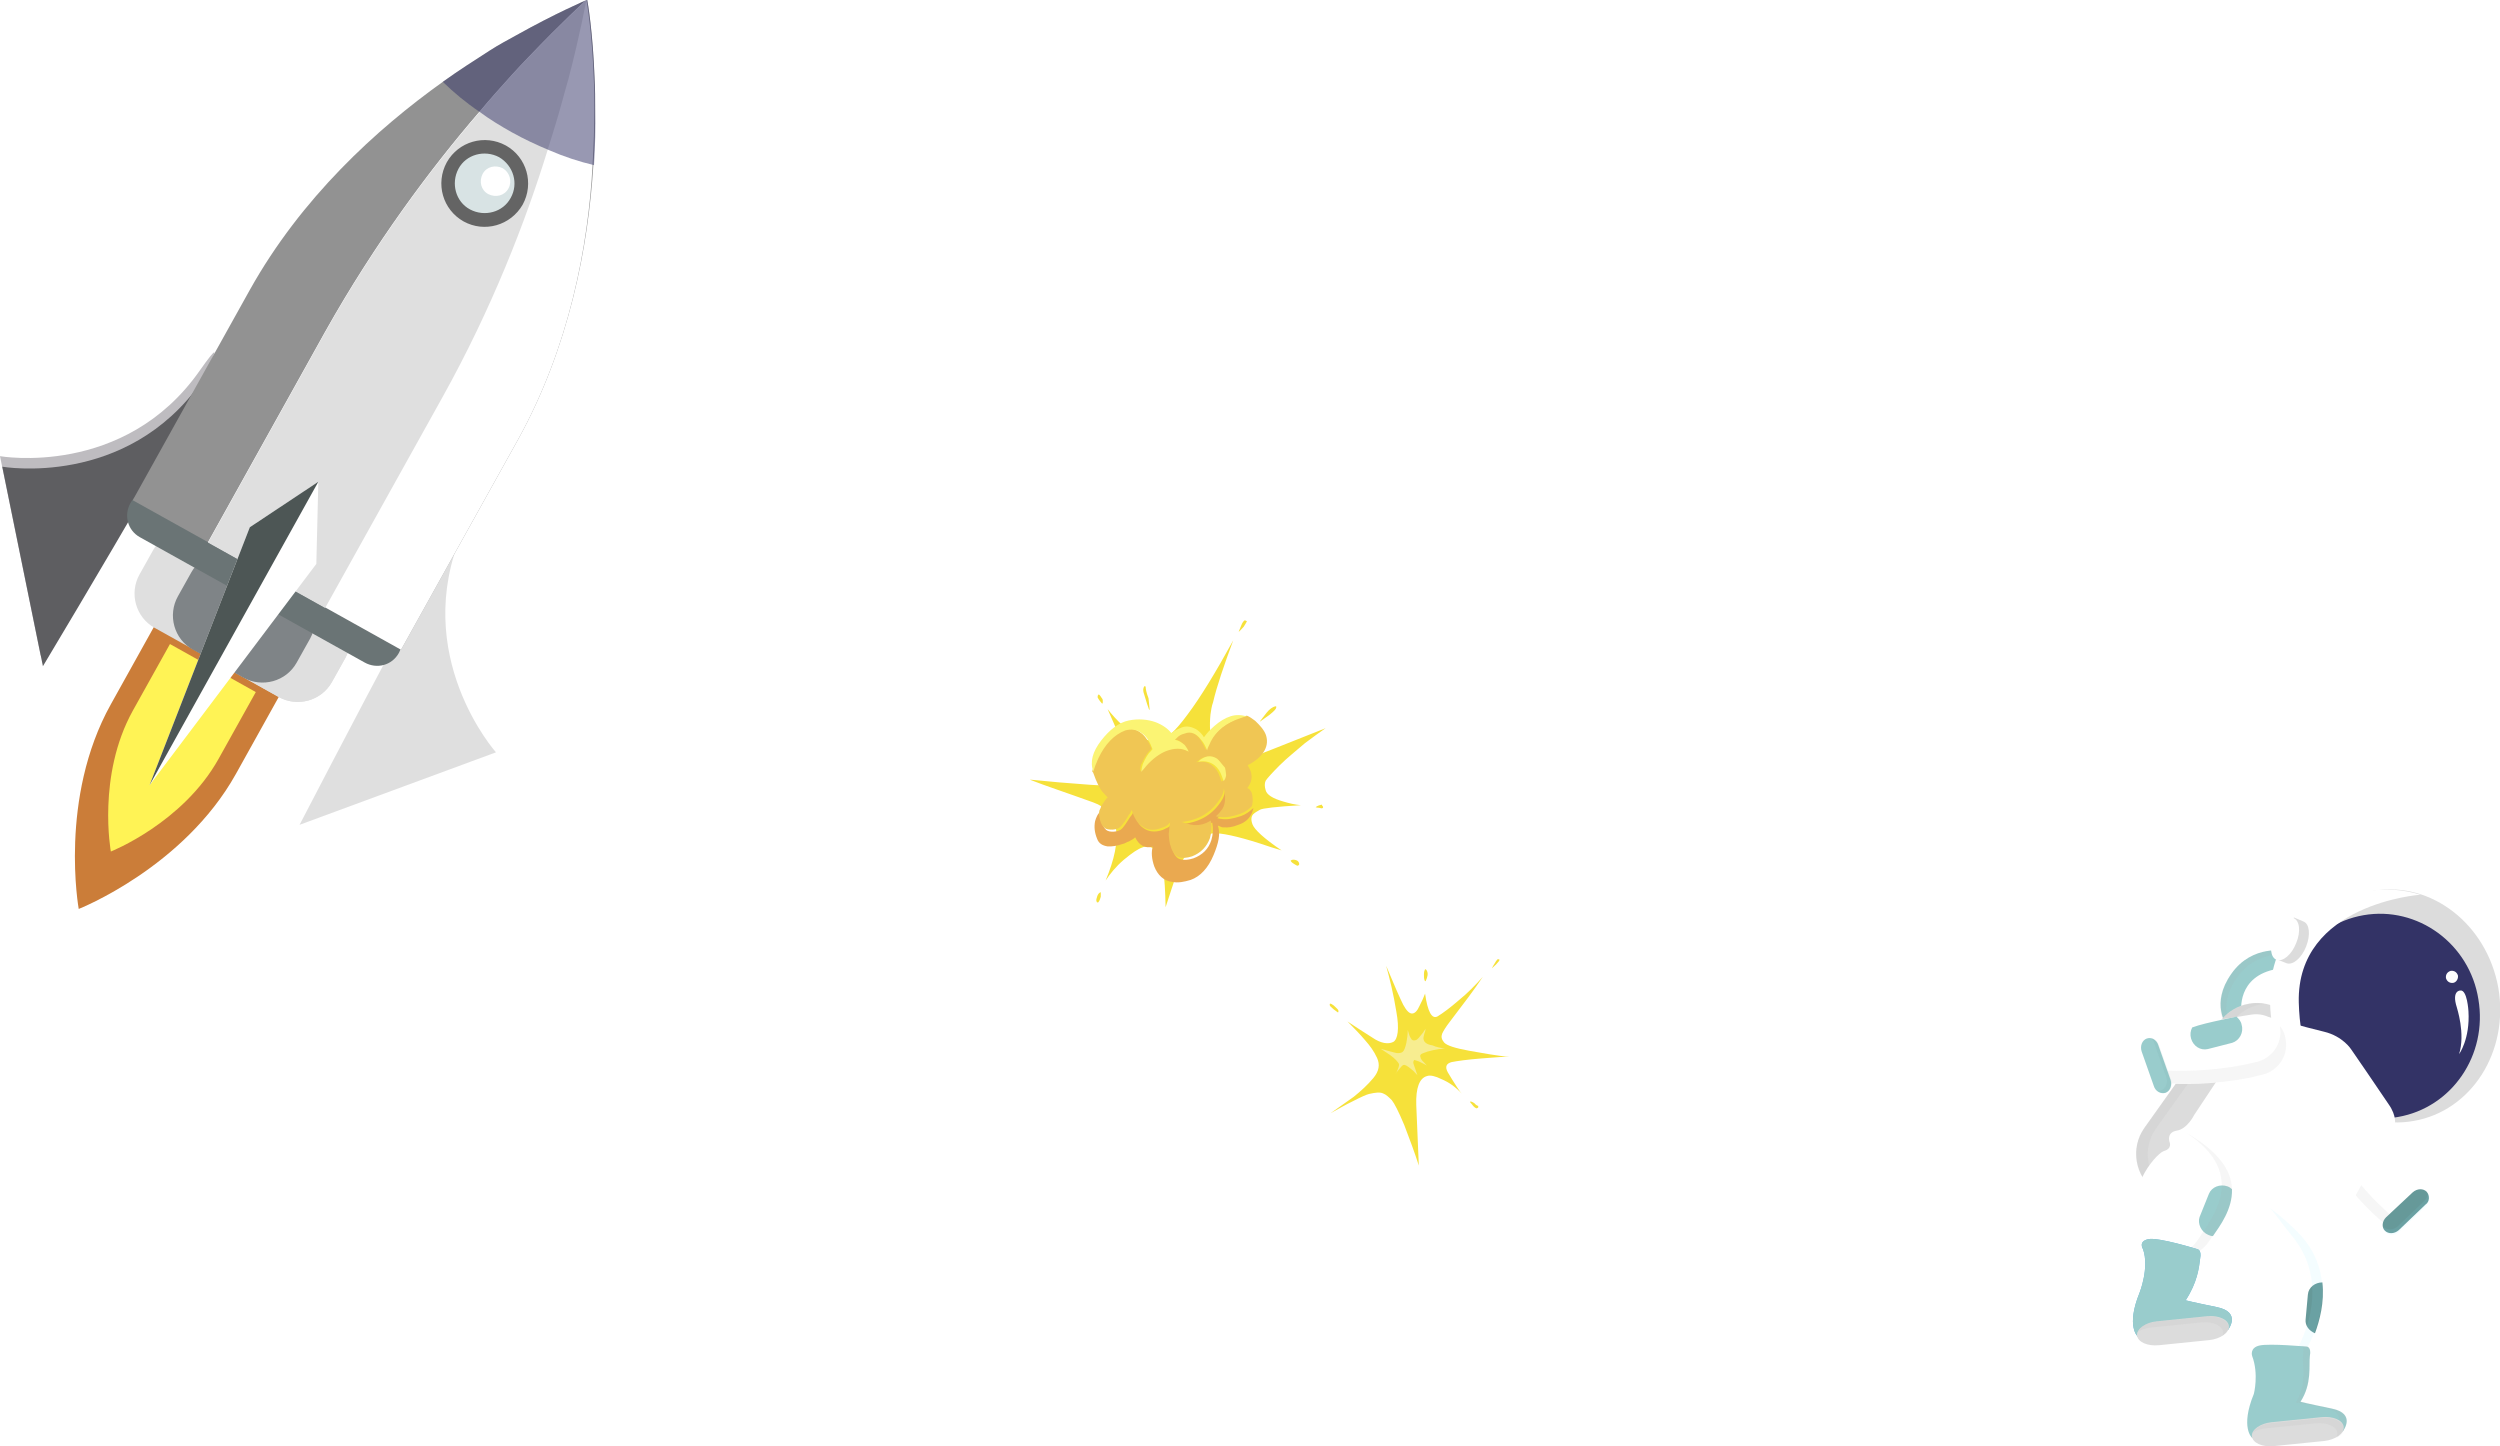 <?xml version="1.0" encoding="utf-8"?>
<!-- Generator: Adobe Illustrator 25.3.1, SVG Export Plug-In . SVG Version: 6.00 Build 0)  -->
<svg version="1.1" id="Layer_1" xmlns="http://www.w3.org/2000/svg" xmlns:xlink="http://www.w3.org/1999/xlink" x="0px" y="0px"
	 viewBox="0 0 879.6 508.9" style="enable-background:new 0 0 879.6 508.9;" xml:space="preserve">
<style type="text/css">
	.st0{fill:none;stroke:#FFFFFF;stroke-width:3;stroke-miterlimit:10;}
	.st1{fill:#CB7D39;}
	.st2{fill:#FFF355;}
	.st3{fill:#BEBCC0;}
	.st4{fill:#DFDFDF;}
	.st5{fill:#7F8487;}
	.st6{fill:#5E5E61;}
	.st7{fill:#FFFFFF;}
	.st8{fill:#6A7475;}
	.st9{fill:#929292;}
	.st10{fill:#D8E3E4;}
	.st11{fill:#646464;}
	.st12{fill:#4D5655;}
	.st13{fill:#333366;fill-opacity:0.5;}
	.st14{fill:#F6E13A;}
	.st15{fill:#EAA950;}
	.st16{fill:#F0C654;}
	.st17{fill:#FBF473;}
	.st18{fill:none;}
	.st19{fill:none;filter:url(#Adobe_OpacityMaskFilter);}
	.st20{mask:url(#mask0_2_);}
	.st21{fill:#311B92;}
	.st22{fill:#99CCCC;}
	.st23{opacity:0.1;fill:#A9A9A9;enable-background:new    ;}
	.st24{fill:#DCDCDC;}
	.st25{fill:#333366;}
	.st26{opacity:0.1;}
	.st27{fill:#669999;}
	.st28{opacity:0.1;fill:#8DE7FC;enable-background:new    ;}
	.st29{fill:#67B7E0;}
	.st30{opacity:0.1;fill:#669999;enable-background:new    ;}
	.st31{fill:#F7ED90;}
	.st32{opacity:0.6;fill:none;enable-background:new    ;}
</style>
<path class="st0" d="M152.3,166.4c0,0,118.3-36.5,173.8-7.7s87.1,111.3,92.2,119.7"/>
<path class="st1" d="M27.7,319.8c0,0,36.9-14.5,55.3-47.5l19.2-34.5l-44-24.5L39,247.8C20.6,280.8,27.7,319.8,27.7,319.8z"/>
<path class="st2" d="M39,299.6c0,0,25.3-10,37.9-32.6l13.1-23.5l-30.2-16.9l-13.1,23.5C34.1,272.9,39,299.6,39,299.6z"/>
<path class="st3" d="M70.2,130.5c-26.5,37.7-70.2,30-70.2,30l14.3,70.2C14.3,230.7,96.7,92.8,70.2,130.5z"/>
<path class="st4" d="M121.5,231.5l-4.7,8.4c-3.7,6.7-12.2,9-18.8,5.3l-43.6-24.3c-6.7-3.7-9-12.2-5.3-18.8l4.7-8.4
	c3.7-6.7,12.2-9,18.8-5.3l43.6,24.3C122.8,216.4,125.2,224.9,121.5,231.5z"/>
<path class="st4" d="M121.5,231.5l-4.7,8.4c-3.7,6.7-12.2,9-18.8,5.3l-29.8-16.7c-6.7-3.7-9-12.2-5.3-18.8l4.7-8.4
	c3.7-6.7,12.2-9,18.8-5.3l29.8,16.7C122.8,216.4,125.2,224.9,121.5,231.5z"/>
<path class="st5" d="M109.1,224.7l-4.7,8.4c-3.7,6.7-12.2,9-18.8,5.3l-17.7-9.8c-6.7-3.7-9-12.2-5.3-18.8l4.7-8.4
	c3.7-6.7,12.2-9,18.8-5.3l17.7,9.8C110.5,209.6,112.8,218,109.1,224.7z"/>
<path class="st6" d="M71,134.2c-26.5,37.7-70.2,30-70.2,30l14.3,70.2C15.1,234.5,97.5,96.5,71,134.2z"/>
<path class="st7" d="M166.4,186c-18.6,43.4,11.8,77.5,11.8,77.5l-69.1,25.3C109.1,288.8,185,142.5,166.4,186z"/>
<path class="st4" d="M162.7,187.2c-18.6,43.4,11.8,77.5,11.8,77.5l-69.1,25.5C105.4,290.2,181.3,143.8,162.7,187.2z"/>
<path class="st8" d="M140.3,229.8c-2.4,4.3-7.7,5.7-12,3.3L49.2,189c-4.3-2.4-5.7-7.7-3.3-12c2.4-4.3,7.7-5.7,12-3.3l79.1,44.1
	C141.3,220.4,142.6,225.6,140.3,229.8z"/>
<path class="st9" d="M182.3,154.6l-41.2,74L46.7,176l41.2-74c18.1-32.4,44.5-56.5,67.9-73.2c5.7-4.1,11.4-7.7,16.5-11
	c3.1-2,6.3-3.7,9.2-5.3c14.3-8,24.3-12.2,25.1-12.6c0.2,1,2,11.4,2.6,27.7c0.2,3.5,0.2,7.3,0.2,11.2c0,5.9-0.2,12.4-0.6,19
	C207,86.7,200.3,122,182.3,154.6z"/>
<path class="st7" d="M182.3,154.6l-41.2,74l-67.9-37.9l41.2-74c17.5-31.2,37.3-57.7,54.2-77.3c3.9-4.7,7.8-9,11.4-13
	c2.2-2.4,4.1-4.5,6.1-6.5c11.8-12.4,19.6-19.4,20.2-20c0.2,1,2,11.4,2.6,27.7c0.2,3.5,0.2,7.3,0.2,11.2c0,5.9-0.2,12.4-0.6,19
	C207,86.7,200.3,122,182.3,154.6z"/>
<path class="st4" d="M155.6,139.9l-41.2,74l-41.2-23l41.2-74c17.5-31.2,37.3-57.7,54.2-77.3c3.9-4.7,7.8-9,11.4-13
	c2.2-2.4,4.1-4.5,6.1-6.5c11.8-12.4,19.6-19.4,20.2-20c-0.2,0.8-2,11.2-6.3,27.7c-0.8,2.7-1.6,5.7-2.4,8.6
	c-1.4,5.1-3.1,10.6-4.9,16.3C185,77.7,173.1,108.5,155.6,139.9z"/>
<path class="st10" d="M181.7,70.8c-3.5,6.3-11.4,8.4-17.5,4.9c-6.3-3.5-8.4-11.4-4.9-17.5c3.5-6.3,11.4-8.4,17.5-4.9
	C183.1,56.7,185.2,64.6,181.7,70.8z"/>
<path class="st11" d="M163.1,77.9c-7.3-4.1-10-13.3-5.9-20.8c4.1-7.3,13.3-10,20.8-5.9c7.3,4.1,10,13.3,5.9,20.8
	C179.7,79.3,170.5,82,163.1,77.9z M175.6,55.3c-5.1-2.7-11.6-1-14.3,4.1c-2.7,5.1-1,11.6,4.1,14.3c5.1,2.7,11.6,1,14.3-4.1
	C182.5,64.6,180.7,58.3,175.6,55.3z"/>
<path class="st7" d="M178.9,66.3c-1.4,2.6-4.5,3.3-7.1,2c-2.6-1.4-3.3-4.5-2-7.1c1.4-2.6,4.5-3.3,7.1-2
	C179.3,60.6,180.3,63.8,178.9,66.3z"/>
<path class="st7" d="M111.3,198.4l-58.7,77.9l35.3-90.8l24.1-15.9L111.3,198.4z"/>
<path class="st12" d="M112,169.5L52.6,276.3l35.3-90.8L112,169.5z"/>
<path class="st13" d="M209,58.1c-5.1-1.2-10.4-2.9-15.9-5.3c-4.3-1.8-8.8-3.9-13.1-6.3c-3.9-2.2-7.7-4.5-11.2-7.1
	c-4.9-3.3-9.2-6.9-13-10.6c5.7-4.1,11.4-7.7,16.5-11c3.1-2,6.3-3.7,9.2-5.3c14.3-8,24.3-12.2,25.1-12.6c0.2,1,2,11.4,2.6,27.7
	c0.2,3.5,0.2,7.3,0.2,11.2C209.6,44.9,209.4,51.4,209,58.1z"/>
<path class="st14" d="M403.1,241.8c0-0.2-0.2-0.4-0.2-0.4h-0.2c-0.4,0.4-0.7,1.3-0.2,2.7c0.7,2.2,1.1,3.6,1.1,3.6l0.7,2h0.2
	c0-0.4-0.2-1.8-0.4-4C403.3,243.6,403.1,242.3,403.1,241.8z M448.8,248.5C448.8,248.2,448.8,248.2,448.8,248.5
	c-1.1,0.2-2.2,1.1-3.1,2.2c-1.1,1.3-1.8,2.4-2.4,3.1h0.2c0.4-0.4,1.6-1.1,3.3-2.4c1.6-1.3,2.2-2,2.2-2.4
	C449.1,248.7,449.1,248.5,448.8,248.5z M465.5,283.8c-0.2-0.2-0.4-0.4-0.4-0.7c-0.9,0.2-1.6,0.4-2.2,0.9c0,0,0.4,0.2,1.1,0.2
	c0.7,0.2,1.1,0.2,1.1,0.2c0.2,0,0.4-0.2,0.4-0.2C465.5,284,465.5,283.8,465.5,283.8z M456.6,304.6c0.4-0.2,0.7-0.4,0.4-1.1
	c-0.2-0.4-0.4-0.7-1.1-0.9c-0.7-0.2-1.3-0.2-1.8,0.2c0,0.2,0.4,0.7,1.1,1.1C455.9,304.4,456.4,304.6,456.6,304.6z M387.3,315.5
	c0-0.4,0-1.1,0-1.6c-0.7,0.2-1.1,0.9-1.3,1.6c-0.2,0.7-0.4,1.1-0.2,1.6c0,0.2,0.2,0.4,0.2,0.4s0.2,0,0.4,0
	C386.9,316.9,387.1,316.2,387.3,315.5z M387.5,245.4c-0.4-0.7-0.7-0.9-0.9-1.1c-0.2,0.2-0.4,0.4-0.4,0.7c0,0,0,0.2,0,0.4
	c0,0,0.4,0.9,1.6,2.2c0,0,0.2-0.2,0.2-0.4s0-0.2,0-0.7S387.8,245.8,387.5,245.4z M438.2,218.3c-0.2,0-0.2,0-0.4,0
	c-0.2,0.2-0.7,0.7-1.1,1.8c-0.4,0.9-0.7,1.8-0.9,2.2c0.4-0.2,0.9-0.9,1.8-1.8c0.7-1.1,1.1-1.8,1.1-2
	C438.4,218.5,438.2,218.3,438.2,218.3z M450.2,269.3c2.7-2.7,5.8-5.1,8.9-7.8c2.7-2,5.1-3.8,7.3-5.3c-15.5,6.2-23.5,9.3-24,9.5
	c-4.2,1.1-7.3,1.8-9.5,1.6c-1.1,0-2-0.2-2.7-0.7c-1.8-0.9-2.9-2.2-3.6-4.4c-0.9-3.3-1.1-7.1-0.7-10.9c0.2-1.3,0.4-2.9,0.9-4.2
	c1.3-5.6,3.8-12.9,7.1-21.8c-6.2,11.3-11.5,20-16,26c-4.7,6.4-8.2,9.5-10.9,9.5c-2.2,0-4.7-0.7-7.1-2c-3.3-1.8-6.7-4.9-10.2-9.3
	c1.6,3.6,3.6,8,5.3,12.9c2,5.1,2.9,8.4,2.7,10.2c0,1.6-0.7,2.9-2,3.3c-1.1,0.7-5.3,0.7-12.4,0.2s-14.2-1.1-20.9-1.8l0.4,0.2
	c5.1,2,12.4,4.4,21.8,7.8c9.3,3.3,10.7,12.4,4.4,27.5c1.6-2.4,3.6-4.9,6.4-7.3c2.9-2.4,4.9-3.8,6.7-4.4c1.6-0.7,3.3-0.2,5.1,1.6
	c1.8,1.8,2.7,8.2,2.9,19.5c1.6-5.1,2.9-8.7,3.6-10.9c0.9-2.2,1.8-4.4,3.1-6.9c1.3-2.4,2.7-4.4,4.2-5.8c1.6-1.3,3.6-2.2,6-2.4
	c2.4-0.2,8,0.9,16.4,3.6c2.7,0.9,5.3,1.8,7.5,2.4c-6.2-4.2-9.5-7.3-10.2-9.1c-0.7-1.8-0.4-2.9,0.2-3.6c0.7-0.7,1.6-1.1,2.4-1.6
	s5.8-1.1,14.4-1.6c-2.2-0.2-4.2-0.7-6.2-1.3c-3.8-1.1-5.8-2.4-6.2-4c-0.4-1.3-0.4-2.4,0-3.3C445.9,273.8,447.5,272,450.2,269.3z"/>
<path class="st15" d="M385.3,288.9c-0.4,2-0.2,4,0.7,6.2c0.6,1.7,1.9,2.4,3.7,2.7c1.5,0.1,3.5-0.2,5.4-0.9c0.5,0,1.2-0.6,2.2-0.9
	c1-0.6,1.7-0.9,2.1-1.4c1.4,2.9,3.5,4,6.2,3.3c-0.6,1.8-0.4,4.3,0.5,6.9c1.2,3.1,3.4,5.2,6.4,5.5c2,0.4,4,0,6.4-0.7
	c3.4-1.2,6.2-4.2,8.1-8.8c1.7-4.1,2.5-7.4,1.5-10.3c0.8,0.2,1.3,0.7,2,0.6c1.5,0.1,3,0,5.2-0.9c2.7-0.9,4.3-2.5,5.1-5.1
	c0-0.2,0.2-0.5,0.2-0.8c-1.2,1.1-2.6,2.2-4.3,2.8c-2.7,0.9-5.1,1.4-7.1,1c-0.5,0-0.8-0.2-1.3-0.2c0.9-0.8,1.6-1.6,2.3-2.6
	c1.1-1.8,1.2-4.1,0.5-7.2c-0.2,1-0.4,2-1,3.1c-3.1,5.2-7.7,8-13.8,8.7c2.3,0.8,4.1,1.2,5.1,1.1c1-0.1,2-0.4,3.4-0.7
	c0.5-0.3,1.2-0.6,1.7-0.9c0.4,2.2,0.3,4.2-0.3,6.2c-1,3.1-3.1,5.2-6.3,6.4c-1.9,0.6-3.4,0.7-4.7,0.3c-1.3-0.4-2.1-1.6-2.7-3.5
	c-0.6-1.7-1-3.2-0.8-4.7c-0.1-1,0.1-2.2,0.5-4c-0.2,0.3-0.2,0.3-0.5,0.5c-0.5,0.5-1.4,0.8-2.6,1.4c-2.9,1-5.2,0.6-7-0.8
	c-1.6-1.1-2.5-3.1-3.4-5.5c-0.2,0.8-0.7,1.3-1.1,1.8c-1.1,1.8-2,3.1-2.7,3.9c-0.7,0.8-1.7,1.1-2.9,1.2c-1.2,0.1-2.2-0.1-2.8-0.6
	s-1.1-1.4-1.7-2.9c-0.4-1.5-0.4-2.7-0.2-3.2c0.2-0.8,0.4-1.3,0.6-1.5c-0.2,0.3-0.2,0.5-0.4,0.8C386.1,286.4,385.7,287.6,385.3,288.9
	z"/>
<path class="st16" d="M445.4,258.6c-0.6-1.7-2-3.3-3.8-5c-1-0.7-1.8-1.4-2.9-1.8c-0.7,0.1-1.7,0.4-2.7,0.7
	c-4.8,1.8-8.1,4.5-10.4,8.2c-0.7,1-1.1,2.1-1.3,3.1c-0.6-1.2-1.2-2.4-2-3.6c-1.7-2.4-3.7-3.2-5.9-2.3c-1.2,0.3-2.2,0.9-2.9,1.7
	c-0.2,0.3-0.2,0.3-0.5,0.5c1.3,0.2,2.3,0.6,3.4,1.8c0.5,0.7,1.1,1.4,1.4,2.4l-0.3-0.2c-2.1-1.1-4.6-1.2-7.7,0
	c-2.2,0.9-4.3,2.5-6.9,5.2c-0.7,0.8-1.4,1.6-1.8,2.1c0.2-1.3,0.1-2.2,0.6-2.8c0.9-2,1.8-3.4,2.7-4.4c0.2-0.3,0.5-0.5,0.7-0.8
	c-0.9-2.4-2-4.3-3.6-5.5c-2.1-1.6-4.1-2-6-1.1c-3.9,1.5-7.1,4.7-9.5,9.9c-0.9,1.6-1.3,3.3-1.7,4.6c0,0.2,0,0.2,0.3,0.5
	c1.2,3.4,2.4,5.8,3.2,6.7c0.5,0.5,1.1,1.2,1.9,2.1c-0.2,0.3-0.5,0.3-0.5,0.5c-0.7,0.8-1.1,1.6-1.8,2.6c0,0.2-0.2,0.8-0.6,1.5
	c-0.2,0.8-0.1,1.8,0.2,3.2c0.4,1.5,0.9,2.4,1.7,2.9c0.5,0.5,1.5,0.6,2.8,0.6c1.2-0.1,2.2-0.4,2.9-1.2c0.7-0.8,1.6-1.9,2.7-3.9
	c0.5-0.5,0.9-1.3,1.1-1.8c0.7,2.4,1.8,4.4,3.4,5.5c1.9,1.6,4.4,1.9,7,0.8c1.2-0.3,2.2-0.9,2.6-1.4c0.2-0.3,0.2-0.3,0.5-0.5
	c-0.4,1.8-0.3,3-0.5,4c0.1,1.5,0.2,3.2,0.8,4.7c0.6,1.9,1.7,3.1,2.7,3.5c1.3,0.4,2.8,0.3,4.7-0.3c3.1-1.2,5.2-3.4,6.3-6.4
	c0.6-2,0.7-4.3,0.3-6.2c-0.5,0.3-1,0.6-1.7,0.9c-1.5,0.6-2.7,0.7-3.4,0.7c-1,0.1-2.8-0.3-5.1-1.1c6.2-0.7,10.7-3.5,13.8-8.7
	c0.7-1,0.9-2,1-3.1c0.7,2.9,0.6,5.4-0.5,7.2c-0.7,1-1.4,1.8-2.3,2.6c0.5,0.2,0.8,0.2,1.3,0.2c2,0.4,4.5-0.1,7.1-1
	c1.7-0.6,3.1-1.5,4.3-2.8c0.4-1.8,0.3-3.3-0.1-4.7c-0.3-0.5-0.6-1.2-1.4-1.6c0,0,0,0-0.2,0c1.6-1.9,2-4.1,1.1-6.3
	c-0.3-0.7-0.6-1.2-0.9-1.7c0.2-0.3,0.5-0.3,1-0.6C444.9,265.8,446.6,262.2,445.4,258.6z M423.3,266.6c1.9-0.6,3.4-0.5,4.8,0.4
	c1,0.7,1.9,1.9,2.2,3.3c0.3,1,0.6,1.9,0.4,2.7c0.1,0.7-0.1,1.5-0.9,2c0-0.2-0.3-0.7-0.6-1.7c-0.6-1.7-1.4-2.9-2.5-3.8
	c-1.6-1.4-3.4-1.8-5.8-1.3C422.3,267.2,422.8,266.6,423.3,266.6z"/>
<path class="st17" d="M428.3,267c-1.3-0.9-3.1-1.3-4.8-0.4c-0.5,0.3-1.2,0.6-1.9,1.4c2.2-0.4,4.2,0,5.8,1.3c1.1,0.9,1.9,2.1,2.5,3.8
	c0.3,1,0.6,1.5,0.6,1.7c0.5-0.5,0.7-1,0.9-2c-0.1-0.7-0.1-1.5-0.4-2.7C429.9,268.9,429.1,267.7,428.3,267z M438.7,252.1
	c-1.8-0.6-3.8-0.7-5.7-0.1c-1.9,0.6-3.9,1.8-5.7,3.4c-1.6,1.4-2.8,2.7-3.7,4c-0.6-1-1.4-1.9-2.4-2.6c-1.8-1.1-3.6-1.5-5.3-0.9
	c-1.5,0.6-2.7,1.2-3.8,2c-1.1-1.4-2.9-2.8-5.5-3.8c-2.8-1-6.1-1.3-9.5-0.6c-3.4,0.7-6.7,3.2-9.7,7.1c-3,3.9-4,7.5-2.7,10.9
	c0.4-1.5,1-3.1,1.7-4.6c2.4-5.1,5.6-8.4,9.5-9.9c2.2-0.6,4.2-0.3,6,1.1c1.6,1.1,2.7,3,3.6,5.5c-0.2,0.3-0.5,0.5-0.7,0.8
	c-0.9,0.8-1.8,2.4-2.7,4.4c-0.2,0.5-0.4,1.5-0.6,2.8c0.5-0.5,1.2-1.3,1.8-2.1c2.3-2.6,4.7-4.3,6.9-5.2c3.1-1.2,5.6-1.1,7.7,0
	l0.3,0.2c-0.3-1-0.9-1.7-1.4-2.4c-1.1-0.9-2.1-1.6-3.4-1.8c0.2-0.3,0.5-0.5,0.5-0.5c0.7-0.8,1.6-1.4,2.9-1.7c2.2-0.9,4.2,0,5.9,2.3
	c0.8,0.9,1.4,2.1,2,3.6c0.2-1,0.9-2,1.3-3.1c2-3.9,5.5-6.6,10.4-8.2C437,252.5,437.9,252.1,438.7,252.1z"/>
<rect x="109.1" y="141.5" transform="matrix(0.453 -0.891 0.891 0.453 -75.854 194.362)" class="st18" width="22.8" height="35.1"/>
<defs>
	<filter id="Adobe_OpacityMaskFilter" filterUnits="userSpaceOnUse" x="115.9" y="74.6" width="53.9" height="78.5">
		<feColorMatrix  type="matrix" values="1 0 0 0 0  0 1 0 0 0  0 0 1 0 0  0 0 0 1 0"/>
	</filter>
</defs>
<mask maskUnits="userSpaceOnUse" x="115.9" y="74.6" width="53.9" height="78.5" id="mask0_2_">
	
		<rect x="65.5" y="93" transform="matrix(0.453 -0.891 0.891 0.453 -41.685 173.245)" class="st19" width="109.7" height="55.1"/>
</mask>
<g class="st20">
	
		<rect x="104.2" y="103.2" transform="matrix(0.453 -0.891 0.891 0.453 -23.365 189.56)" class="st21" width="77.2" height="21.2"/>
</g>
<path class="st0" d="M785.7,385.2c0,0-99.7,73.6-161.5,64.8c-62-8.8-118.9-76.1-126.6-82.4"/>
<path class="st22" d="M788.6,356c0,0-1.8-12.6,12.6-15.1l3.3-6.3c0,0-12-2.6-19.4,8c-7.5,10.6-1.6,18.2-1.6,18.2L788.6,356z"/>
<path class="st23" d="M804.3,334.6l-0.6,1.2c-3.9-0.2-11.4,0.8-16.7,8.2c-4.9,7.1-3.9,13-2.7,16.1l-1,1c0,0-5.9-7.7,1.6-18.2
	C792.4,332,804.3,334.6,804.3,334.6z"/>
<path class="st24" d="M754.5,396.8c-5.1,7.1-3.3,17.1,3.7,22.2l15.1,10.8c7.1,5.1,17.1,3.3,22.2-3.7l26.5-37.3
	c5.1-7.1,3.3-17.1-3.7-22.2l-15.1-10.8c-7.1-5.1-17.1-3.3-22.2,3.7L754.5,396.8z"/>
<path class="st23" d="M796.9,353.2c-4.5,0.4-8.8,2.6-11.8,6.7L758.6,397c-5.1,7.1-3.3,17.1,3.7,22.2l15.1,10.8
	c2,1.4,4.1,2.2,6.3,2.7c-3.5,0.2-7.3-0.6-10.4-2.9l-15.1-10.8c-7.1-5.1-8.8-14.9-3.7-22.2l26.5-37.1
	C784.7,354.4,791,352.2,796.9,353.2z"/>
<path class="st24" d="M835.2,313.4c-20.4,3.5-33.8,24.5-29.8,46.9c3.9,22.4,23.5,37.7,43.8,34.1c20.4-3.5,33.7-24.5,29.8-46.9
	C875,325.3,855.6,310,835.2,313.4z"/>
<path class="st25" d="M831.6,322c-19,3.3-31.6,21.8-28.3,41.4c3.3,19.6,21.6,33,40.4,29.6c19-3.3,31.6-21.8,28.3-41.4
	C868.9,332,850.6,318.7,831.6,322z"/>
<path class="st7" d="M827.5,391.9c-14.7-3.5-28.1-15.7-28.8-38.9c-0.8-21.8,12-35.7,33.9-39.4c6.7-1.2,13.1-0.6,19,1.2
	c0,0-43.6,3.1-42.8,37.9C809.6,384.2,827.5,391.9,827.5,391.9z"/>
<path class="st24" d="M801,337.5l3.5,1.4c2.2,0.8,5.3-1.8,6.9-5.9c1.6-4.1,1.2-8-1-8.8l-3.3-1.4L801,337.5z"/>
<path class="st7" d="M806.9,323c-2.2-0.8-5.3,1.8-6.9,5.9c-1.6,4.1-1.2,8,1,8.8c2.2,0.8,5.3-1.8,6.9-5.9
	C809.6,327.7,809.1,323.8,806.9,323z"/>
<path class="st7" d="M865.2,370.9c0,0,3.9-5.3,3.3-15.1c0,0-0.4-7.7-2.9-7.3c0,0-3.1,0-1.2,5.9C864.4,354.6,867.5,363.6,865.2,370.9
	z"/>
<path class="st7" d="M861.2,425.4c-3.3-3.7-9-3.9-12.8-0.6l-3.3,3.1c-3.7,3.3-3.9,9-0.8,12.8c3.3,3.7,9,3.9,12.8,0.6l3.3-3.1
	C864.4,434.8,864.6,429.1,861.2,425.4z"/>
<path class="st7" d="M857.5,438.4c-1-1.4-2.7-1.6-4.1-0.6c-1.4,1-1.6,2.7-0.6,4.1l5.3,7.1c1,1.4,2.7,1.6,4.1,0.6
	c1.4-1,1.6-2.7,0.6-4.1L857.5,438.4z"/>
<path class="st7" d="M862.4,435.2c-1.4-1.2-3.3-1.2-4.3,0c-1.2,1.2-1,3.1,0.4,4.3l7.3,6.7c1.4,1.2,3.3,1.2,4.3,0
	c1.2-1.2,1-3.1-0.4-4.3L862.4,435.2z"/>
<path class="st7" d="M862.8,429.1c-1.6-0.6-3.5,0-4.1,1.6c-0.6,1.6,0.2,3.3,2,3.9l9,3.7c1.6,0.8,3.5,0,4.1-1.6
	c0.6-1.6-0.2-3.3-2-3.9L862.8,429.1z"/>
<path class="st7" d="M856.9,424.4c-1.6,0.2-2.6,1.8-2.4,3.3c0.2,1.6,1.6,2.7,3.1,2.6l8.4-1.2c1.6-0.2,2.6-1.8,2.4-3.3
	c-0.2-1.6-1.6-2.7-3.1-2.6L856.9,424.4z"/>
<path class="st7" d="M852.8,438c-0.4-1.6-2-2.6-3.5-2.2c-1.6,0.4-2.6,1.8-2.4,3.3l1.8,8.2c0.4,1.6,2,2.6,3.5,2.2
	c1.6-0.4,2.6-1.8,2.4-3.3L852.8,438z"/>
<g class="st26">
	<g class="st26">
		<path class="st23" d="M862.8,435.4l7.7,1.8c1.4,0.2,2.6,0.2,3.3-0.4c-0.6,1.4-2.6,2.2-4.1,1.4L862.8,435.4z"/>
		<path class="st23" d="M863.8,429.5l2.9-1.2c0.6-0.2,1.6-0.6,1.6-1.6C868.1,429.7,864.8,429.3,863.8,429.5z"/>
		<path class="st23" d="M845.4,439.7c1,1,2.2,1.8,3.3,2.4l1,4.3c0.4,1.6,2,2.5,3.5,2.2c0.6-0.2,1-0.4,1.4-0.6
			c-0.4,0.8-1.2,1.4-2.2,1.6c-1.6,0.4-3.1-0.6-3.5-2.2l-1-4.3c-1.2-0.4-2.4-1.2-3.3-2.4c-3.1-3.3-2.9-8.6,0-12
			C842.2,432.1,842.4,436.6,845.4,439.7z"/>
		<path class="st23" d="M858.7,439.9l7.7,5.3c1.6,1,2.9,1.2,4.1,0.4c-0.2,0.2-0.2,0.4-0.4,0.8c-1.2,1.2-3.1,1.2-4.3,0L858.7,439.9z"
			/>
		<path class="st23" d="M855.4,445.2l-1.4-1.8l4.9,4.5c1.4,1.2,2.7,1.6,4.1,0.6c0,0,0,0,0.2-0.2c-0.2,0.4-0.6,0.8-1,1.2
			c-1.4,1-3.1,0.8-4.1-0.6L855.4,445.2z"/>
	</g>
</g>
<path class="st7" d="M838.7,430.1c0,0-22.2-18.8-17.5-28.6l20-4.1c0,0,0.4,10.6,10.4,21.2c0,0-1.2-0.4-8.4,6.7L838.7,430.1z"/>
<path class="st23" d="M841,427.4l-2.6,2.7c0,0-22.2-18.8-17.5-28.6l2.6-0.6C821.8,409.9,837.5,424.4,841,427.4z"/>
<path class="st7" d="M851.4,418.4C851.4,418.5,851.6,418.5,851.4,418.4c0.2,0.2,0,0.2-0.2,0.2C851.2,418.5,851.4,418.5,851.4,418.4z
	"/>
<path class="st27" d="M853.8,419.3c-1.2-1.2-3.3-1.2-4.9,0.2l-9.4,8.8c-1.4,1.4-1.6,3.5-0.4,4.7c1.2,1.2,3.3,1.2,4.9-0.2l9.4-9
	C854.8,422.9,855,420.7,853.8,419.3z"/>
<path class="st28" d="M838.7,431.7c1.2,1.2,3.3,1.2,4.9-0.2l9.4-9c0.8-0.8,1.2-1.8,1.2-2.7c1,1.4,0.6,3.1-0.6,4.5l-9.4,9
	c-1.4,1.4-3.5,1.6-4.9,0.2c-0.6-0.6-0.8-1.2-0.8-2C838.5,431.5,838.5,431.5,838.7,431.7z"/>
<path class="st7" d="M842.6,395.8c0,0,0.8-3.1-2.2-7.3c-2.7-4.1-13.1-19.2-13.1-19.2s-2.9-4.7-9.6-6.3c-6.7-1.6-18.4-4.9-18.4-4.9
	s-3.3-1-5.9,2.4c-2.6,3.3-21.4,31.8-21.4,31.8s-2.4,4.9-6.1,5.5c-3.7,0.6-2.6,3.9-2.6,3.9s1.2,2.4-2,3.3c-3.1,1-15.7,16.7-4.9,22.2
	c10.8,5.5,41.6,23.2,41.6,23.2s5.7,3.3,9.4-3.1c3.7-6.7-0.2-6.7,5.7-8.6c0,0,3.3-1,3.1-3.3c-0.2-2.6,1.6-2,1.6-2s2.2,1,3.5-1
	c1.4-2,5.3,0.2,4.3-6.1L842.6,395.8z"/>
<g class="st26">
	<g class="st26">
		<path class="st23" d="M817.5,432.9h-0.2c1.6-1,4.7,0,3.7-5.5l17.3-30.2c0,0,0.8-3.1-2.2-7.3c-2.7-4.1-13.1-19.2-13.1-19.2
			s-2.9-4.7-9.6-6.3c-6.7-1.6-18.4-4.9-18.4-4.9s-0.2,0-0.6-0.2c2.4-2,4.9-1.4,4.9-1.4s11.8,3.5,18.4,4.9c6.7,1.6,9.6,6.3,9.6,6.3
			s10.4,15.1,13.1,19.2c2.7,4.1,2.2,7.3,2.2,7.3l-17.1,30.2c1,6.1-2.9,4.1-4.3,6.1C819.8,434,817.5,432.9,817.5,432.9z"/>
		<path class="st23" d="M802.8,448.4c3.7-6.7-0.2-6.7,5.7-8.6c0,0,3.3-1,3.1-3.3c-0.2-2.6,1.6-2,1.6-2s1.4,0.6,2.7-0.2
			c0,0.2,0,0.4,0,0.6c0.2,2.5-3.1,3.3-3.1,3.3c-5.9,2-2,2.2-5.7,8.6c-2,3.5-4.5,4.1-6.5,4.1C801.4,450.3,802,449.5,802.8,448.4z"/>
	</g>
</g>
<path class="st7" d="M772.2,440.7c0,0,2.4,0.8,5.9-4.9c3.5-5.7,18.4-21.6-8.6-36.9L752.7,434c0,0-0.6,3.7,2.2,4.9
	C757.8,440.1,772.2,440.7,772.2,440.7z"/>
<path class="st22" d="M773.9,428.2l3.3-8.2c1-2.4,3.9-3.5,6.5-2.6c0.6,0.2,1.2,0.6,1.6,1c0.2,7.1-4.3,13-6.7,16.5
	c-0.6,0-1.2-0.2-1.6-0.4C774.5,433.5,773.1,430.5,773.9,428.2z"/>
<path class="st23" d="M768.2,439.9c0,0,2.4,0.8,5.9-4.9c3.3-5.5,17.7-21.6-4.7-36.3c27.1,15.5,12.2,31.2,8.6,36.9s-5.9,4.9-5.9,4.9
	S772,441.1,768.2,439.9C767.3,439.5,768.2,439.9,768.2,439.9z"/>
<path class="st29" d="M752.2,470.3c0,0-4.3-3.5,0.6-15.5c0,0,3.5-8.8,1.2-15.3c0,0-1.8-2.7,1.8-3.5c3.5-0.8,17.3,3.5,17.3,3.5
	s1.6,0.2,1,3.3c-0.4,3.3-1,8.4-5.1,14.7c0,0,2.2,0.6,11,2.4c8.8,1.8,3.9,8,3.9,8L752.2,470.3z"/>
<path class="st22" d="M752.2,470.3c0,0-4.3-3.5,0.6-15.5c0,0,3.5-8.8,1.2-15.3c0,0-1.8-2.7,1.8-3.5c3.5-0.8,17.3,3.5,17.3,3.5
	s1.6,0.2,1,3.3c-0.4,3.3-1,8.4-5.1,14.7c0,0,2.2,0.6,11,2.4c8.8,1.8,3.9,8,3.9,8L752.2,470.3z"/>
<g class="st26">
	<g class="st26">
		<path class="st23" d="M780.8,467c0,0,3.3-4.3-0.4-6.9c8,2,3.3,8,3.3,8l-31.8,2.4c0,0-0.4-0.4-1-1.4L780.8,467z"/>
		<path class="st23" d="M765.9,456.4c4.1-6.3,4.5-11.6,5.1-14.7c0.2-1.6,0-2.4-0.4-2.9c1.4,0.4,2.4,0.8,2.4,0.8s1.6,0.2,1,3.3
			c-0.4,3.1-1,8.2-4.7,14.3C766.7,456.6,765.9,456.4,765.9,456.4z"/>
	</g>
</g>
<path class="st24" d="M758.8,464.9c-3.9,0.4-7.1,2.6-6.9,4.9c0.2,2.4,3.7,3.9,7.7,3.5l17.7-1.8c3.9-0.4,7.1-2.6,6.9-4.9
	c-0.2-2.4-3.7-3.9-7.7-3.5L758.8,464.9z"/>
<path class="st23" d="M782.2,468.8c-0.2-2.4-3.7-3.9-7.7-3.5l-17.7,1.8c-2,0.2-3.5,0.8-4.9,1.6c0.6-1.8,3.3-3.3,6.7-3.7l17.7-1.8
	c3.9-0.4,7.5,1.2,7.7,3.5c0.2,1.2-0.8,2.4-2.2,3.3C782.2,469.6,782.2,469.2,782.2,468.8z"/>
<path class="st7" d="M752.2,389.3c4.9-1,8.2-5.7,7.3-10.8l-0.8-4.5c-1-5.1-5.7-8.4-10.6-7.5c-4.9,1-8.2,5.7-7.3,10.8l0.8,4.5
	C742.5,387,747.2,390.3,752.2,389.3z"/>
<path class="st7" d="M743.1,379.3c1.6-0.2,2.9-1.6,2.7-3.3c-0.2-1.6-1.6-2.9-3.3-2.7l-9,0.8c-1.6,0.2-2.9,1.6-2.7,3.3
	c0.2,1.6,1.6,2.9,3.3,2.7L743.1,379.3z"/>
<path class="st7" d="M743.1,385c1.8-0.4,2.7-2.2,2.4-3.7c-0.4-1.6-2.2-2.6-3.9-2l-9.6,2.7c-1.8,0.4-2.7,2.2-2.4,3.7
	c0.4,1.6,2.2,2.6,3.9,2L743.1,385z"/>
<path class="st7" d="M748.2,388.7c1.6-1,2-2.9,1-4.3c-1-1.4-2.9-1.6-4.5-0.6l-8,5.7c-1.6,1-2,2.9-1,4.3c1,1.4,2.9,1.6,4.5,0.6
	L748.2,388.7z"/>
<path class="st7" d="M755.5,386c0.6-1.4,0-3.1-1.6-3.9c-1.6-0.6-3.3,0-3.9,1.4l-3.5,7.8c-0.6,1.4,0,3.1,1.6,3.9
	c1.6,0.8,3.3,0,3.9-1.4L755.5,386z"/>
<path class="st7" d="M745.9,375.4c1.6,0.6,3.1-0.2,3.7-1.8c0.6-1.6-0.2-3.3-1.8-3.7l-8-2.9c-1.6-0.6-3.1,0.2-3.7,1.8
	c-0.6,1.6,0.2,3.3,1.8,3.7L745.9,375.4z"/>
<g class="st26">
	<g class="st26">
		<path class="st23" d="M748,393.2c1.6,0.8,3.3,0,3.9-1.4l2.4-5.3c2.7-1.2,4.7-3.7,5.1-6.7c0.2,3.7-2,7.3-5.3,8.8l-2.4,5.3
			c-0.6,1.4-2.4,2.2-3.9,1.4c-1.6-0.8-2.2-2.4-1.6-3.9v-0.2C746.7,392.1,747.2,392.8,748,393.2z"/>
		<path class="st23" d="M735.7,391.9c1,1.4,2,1.4,4.5,0.6l7.1-2.9c-0.2,0.2,0-0.2,0,0l-7.3,5.1c-1.6,1-3.5,0.8-4.5-0.6
			c-0.6-0.8-0.6-2-0.2-2.9C735.5,391.3,735.5,391.7,735.7,391.9z"/>
		<path class="st23" d="M733.7,378.3l7.3,1.2l-7.1,0.6c-2.2-0.2-2.9-1.6-2.9-2.7c0-0.6,0-1,0.2-1.6
			C731.5,376.9,732.3,377.7,733.7,378.3z"/>
		<path class="st23" d="M738,371.3l2.6,2l-2.9-1.2c-1.6-0.8-1.8-2.6-1.4-3.7v-0.2C736.5,369.1,736.5,370.1,738,371.3z"/>
		<path class="st23" d="M733.7,385.6l9-0.4l-9.2,2.6c-1.8,0.4-3.5-0.4-3.9-2c-0.2-0.6,0-1.4,0.2-2
			C730.2,385.2,731,385.8,733.7,385.6z"/>
	</g>
</g>
<path class="st7" d="M763.9,381.3l-4.5-13.9c0,0,3.7-4.9,22.6-8.8l10-1.6c5.9-1,11.4,3.1,12.4,9c1,5.9-3.1,11.4-9,12.4
	C795.3,378.3,782.8,382,763.9,381.3z"/>
<path class="st23" d="M793.2,373.8c5.9-1,10-6.5,9-12.4c0-0.2,0-0.4-0.2-0.6c1.2,1.4,2,3.1,2.2,5.1c1,5.9-3.1,11.4-9,12.4
	c0,0-12.6,3.7-31.4,2.9l-1.6-4.5C781,377.3,793.2,373.8,793.2,373.8z"/>
<path class="st22" d="M786.9,357.7c0.8,0.8,1.6,1.6,1.8,2.9c0.8,2.7-0.8,5.5-3.3,6.3l-8.6,2.2c-2.6,0.6-5.1-1-5.9-3.7
	c-0.4-1.4-0.2-2.7,0.4-3.9c2.7-1,6.3-1.8,10.4-2.7L786.9,357.7z"/>
<path class="st22" d="M755.3,365.4c-1.6,0.6-2.4,2.6-1.8,4.5l4.3,12.2c0.6,2,2.6,2.9,4.1,2.4c1.6-0.6,2.4-2.6,1.8-4.5l-4.3-12.2
	C758.8,365.8,756.9,364.8,755.3,365.4z"/>
<path class="st30" d="M760.4,383.6c1.6-0.6,2.4-2.6,1.8-4.5l-4.3-12.2c-0.2-0.8-0.8-1.4-1.2-1.8c1.2,0.2,2.4,1.2,2.9,2.6l4.3,12.2
	c0.6,2-0.2,3.9-1.8,4.5c-1,0.4-2.2,0-2.9-0.6C759.4,383.8,759.8,383.8,760.4,383.6z"/>
<path class="st7" d="M811.8,474.7c0,0,14.3-23.3-3.3-41c-6.3-6.5-9.8-8.4-9.8-8.4l-15.3,14.1c0,0,9.6,17.5,8.4,31.6
	c0,0,0,3.1,2.2,3.9L811.8,474.7z"/>
<path class="st27" d="M811.2,464.3l0.8-8.8c0.2-2.6,2.6-4.3,5.1-4.3c0.8,7.1-1,13.5-2.6,17.9C812.4,468.2,811,466.4,811.2,464.3z"/>
<path class="st28" d="M806.7,435.2c-4.1-4.9-6.5-8.8-8.2-10.2c0,0,3.5,2.2,9.8,8.4c17.7,17.7,3.3,41,3.3,41h-3.3
	C810.6,470.5,819.8,451.3,806.7,435.2z"/>
<path class="st22" d="M792.4,505.9c0,0-4.3-3.5,0.6-15.5c0,0,1.8-6.9-0.6-13.3c0,0-1-2.9,2.6-3.7c3.5-0.8,16.7,0.4,16.7,0.4
	s1.6,0.2,1,3.3c-0.4,3.3,0.8,9.8-3.3,16.1c0,0,2.2,0.6,11,2.4c8.8,1.8,3.9,8,3.9,8L792.4,505.9z"/>
<path class="st23" d="M821.6,503.3c0,0,5.1-6.3-3.9-8c-8.8-1.8-10-1.8-10-1.8c4.1-6.3,2.2-13.5,2.6-16.9c0.4-2.2-0.2-2.9-0.6-3.1
	c1.2,0,2,0.2,2,0.2s1.6,0.2,1,3.3c-0.4,3.3,0.8,9.8-3.3,16.1c0,0,2.2,0.6,11,2.4c8.8,1.8,3.9,8,3.9,8l-31.8,2.4c0,0-0.2-0.2-0.4-0.6
	L821.6,503.3z"/>
<path class="st24" d="M799.2,500.4c-3.9,0.4-7.1,2.6-6.9,4.9c0.2,2.4,3.7,3.9,7.7,3.5l17.7-1.8c3.9-0.4,7.1-2.6,6.9-4.9
	c-0.2-2.4-3.7-3.9-7.7-3.5L799.2,500.4z"/>
<path class="st23" d="M822.4,504.3c-0.2-2.4-3.7-3.9-7.7-3.5l-17.7,1.8c-1.8,0.2-3.1,0.6-4.3,1.4c0.8-1.6,3.3-3.1,6.5-3.3l17.7-1.8
	c3.9-0.4,7.5,1.2,7.7,3.5c0.2,1.4-0.8,2.6-2.6,3.5C822.2,505.3,822.4,504.7,822.4,504.3z"/>
<path class="st7" d="M863.2,345.8c-1.2,0.2-2.2-0.4-2.6-1.6c-0.2-1.2,0.4-2.2,1.6-2.6c1.2-0.2,2.2,0.4,2.6,1.6
	C865,344.4,864.2,345.6,863.2,345.8z"/>
<path class="st14" d="M518.8,388.2c-0.7-0.5-1.3-0.7-1.5-0.7c0,0,0,0,0,0.2v0.2c0.2,0.2,0.5,0.5,1.1,1.3c0.5,0.5,1.1,0.9,1.3,0.7
	c0.4-0.2,0.4-0.2,0.4-0.4c0,0,0,0,0-0.4C519.7,389,519.3,388.8,518.8,388.2z M501.8,341.2c0,0-0.2-0.2-0.4-0.2
	c-0.2,0.4-0.4,0.9-0.4,1.8c0,0.7,0,1.5,0.2,2c0,0.2,0.2,0.4,0.2,0.4s0,0,0.2,0c0.7-1.5,0.9-2.6,0.5-3.5
	C502,341.4,501.8,341.2,501.8,341.2z M467.9,353.8c0,0.2,0.5,0.5,1.3,1.3c0.9,0.7,1.5,1.1,1.5,1.1c0.2,0,0.2-0.2,0.2-0.2
	s0-0.2,0-0.4c0-0.4-0.7-0.9-1.6-1.8C468.1,352.9,467.7,352.9,467.9,353.8z M521.7,343.7c-2.6,2.9-5.3,5.7-8.4,8.2
	c-3.1,2.7-5.7,4.6-7.5,5.7c-2,1.1-3.5-1.6-4.4-8c-0.5,1.3-1.1,2.7-2,4.4c-0.7,1.6-1.6,2.6-2.6,2.6s-2-1.1-3.1-3.1
	c-1.1-2.2-3.1-6.7-6-13.7c1.3,4.7,2.6,10,3.6,16.2c1.1,6,0.5,9.7-1.1,10.6c-1.8,0.9-4.4,0.5-7.3-1.5c-3.1-2-6-3.8-8.8-5.7
	c2.6,2.6,4.6,4.7,6.2,6.6c1.6,1.8,3.1,3.8,4.2,6.2c1.1,2.4,0.7,4.7-1.3,7.1c-2,2.4-4.4,4.6-6.9,6.6c-2.6,1.8-5.3,3.8-8.2,5.8
	c2.9-1.6,5.5-3.1,7.8-4.2c2.9-1.5,4.9-2.4,5.8-2.6c2.2-0.5,3.8-0.7,4.9-0.2c1.1,0.4,2,1.3,3.1,2.4c0.9,1.1,2.4,4,4.4,8.8
	c1.8,4.7,3.6,9.5,5.1,14.2c-0.5-10.6-0.7-17.7-0.9-21.3c-0.2-6,1.1-9.5,3.8-10.2c1.1-0.4,2.9,0,5.1,1.1c2.6,1.1,4.9,2.7,7.1,5.1
	c-0.4-0.4-0.9-1.1-1.6-2.2c-1.1-1.6-2.2-3.5-3.3-5.3c-1.1-2-0.5-3.1,1.3-3.6c2-0.4,5.5-0.9,10.6-1.3c5.1-0.4,8.4-0.7,9.8-0.5
	c-4.6-0.5-9.3-1.3-14.2-2.2c-4.9-0.9-7.8-1.8-8.8-2.9c-0.9-1.1-1.1-2-0.7-3.1c0.4-0.9,1.3-2.4,2.7-4.2
	C514.9,353.2,518.8,348.1,521.7,343.7z M527.3,337.5c0,0-0.2,0-0.4,0c-0.4,0.4-0.7,0.9-1.1,1.6c-0.5,0.7-0.7,1.3-0.9,1.6
	c0.9-0.9,1.5-1.3,1.6-1.5c0.7-0.7,1.1-1.3,1.1-1.5C527.5,337.7,527.5,337.5,527.3,337.5z"/>
<path class="st31" d="M500.9,365.8c-0.2-0.5,0-1.1,0.2-2c0.2-0.5,0.4-1.1,0.5-1.8c-0.4,0.5-0.7,0.9-0.9,1.3c-1.3,1.6-2,2.6-2.7,2.7
	c-0.7,0.2-1.3,0-1.6-0.7c-0.4-0.5-0.7-1.5-1.1-2.9c0,1.5-0.2,3.1-0.5,4.6c-0.4,1.6-0.7,2.6-1.3,3.1c-0.5,0.4-1.3,0.5-2.2,0.4
	c-0.9-0.2-2.7-0.7-5.5-1.5c1.6,1.1,2.7,1.8,3.3,2.2c1.8,1.3,2.7,2.4,3.1,3.1c0.2,0.5-0.2,1.6-0.9,3.1c0,0,0,0.2-0.2,0.2
	c0.4-0.5,0.7-0.9,0.9-1.1c0.9-1.1,1.5-1.8,1.8-1.8c0.5-0.2,1.5,0.4,2.9,1.6c0.7,0.5,1.3,1.3,2,2l-1.3-3.8c-0.2-0.5-0.2-0.9,0-1.3
	c0.2-0.2,0.2-0.4,0.4-0.2c0.2,0,0.5,0.2,1.3,0.4c0.7,0.4,1.6,0.7,2.9,1.5c-0.5-0.5-0.9-1.1-1.5-1.6c-0.4-0.5-0.7-0.9-0.7-1.3
	c-0.2-0.4-0.2-0.7,0.2-1.1c0.2-0.2,1.1-0.5,2.2-0.9c1.5-0.4,2.7-0.7,4.2-0.9c0.7,0,1.3-0.2,2-0.2c-1.6-0.2-3.1-0.5-4.4-1.1
	C502,367.5,501.1,366.7,500.9,365.8z"/>
<rect x="792.3" y="388" transform="matrix(0.565 -0.825 0.825 0.565 22.879 842.198)" class="st32" width="35.1" height="22.8"/>
</svg>
